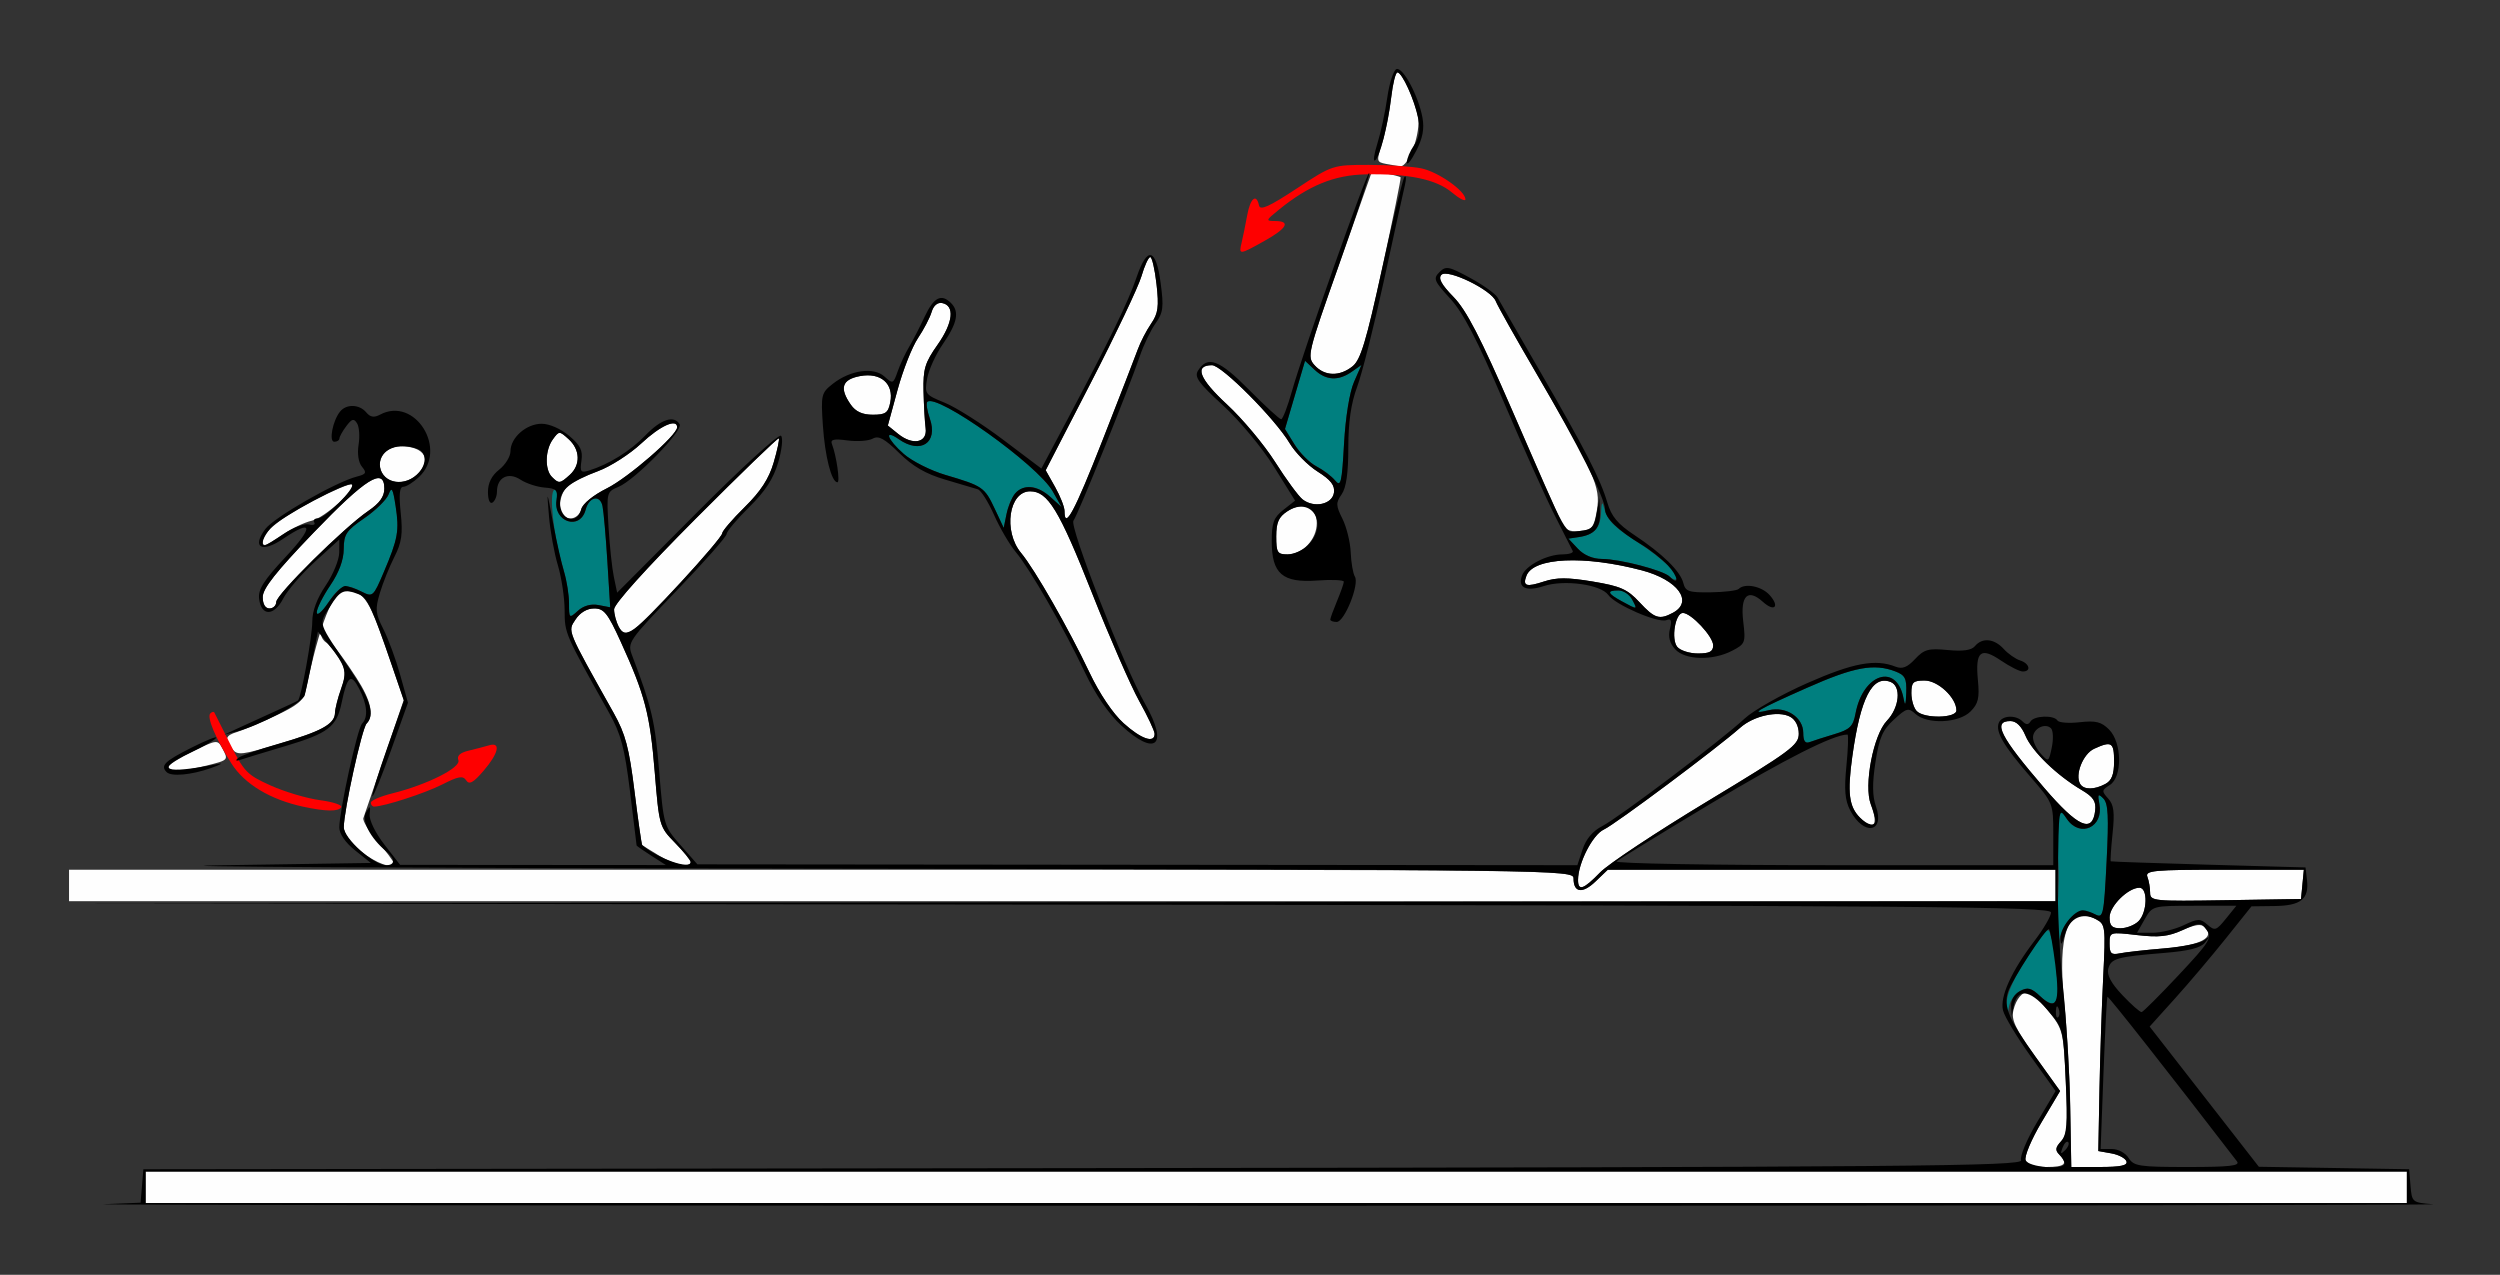 <?xml version="1.0" encoding="UTF-8" standalone="no"?>
<!-- Created with Inkscape (http://www.inkscape.org/) -->

<svg
   xmlns:dc="http://purl.org/dc/elements/1.1/"
   xmlns:cc="http://creativecommons.org/ns#"
   xmlns:rdf="http://www.w3.org/1999/02/22-rdf-syntax-ns#"
   xmlns:svg="http://www.w3.org/2000/svg"
   xmlns="http://www.w3.org/2000/svg"
   xmlns:sodipodi="http://sodipodi.sourceforge.net/DTD/sodipodi-0.dtd"
   xmlns:inkscape="http://www.inkscape.org/namespaces/inkscape"
   id="svg3456"
   version="1.1"
   inkscape:version="0.91 r13725"
   width="693.75"
   height="353.75"
   viewBox="0 0 693.75 353.75"
   sodipodi:docname="bb910803.svg">
  <rect x="0" y="0" width="693.75" height="353.75" fill="#333333" stroke="none"/>
  <defs
     id="defs3460" />
  <sodipodi:namedview
     pagecolor="#ffffff"
     bordercolor="#666666"
     borderopacity="1"
     objecttolerance="10"
     gridtolerance="10"
     guidetolerance="10"
     inkscape:pageopacity="0"
     inkscape:pageshadow="2"
     inkscape:window-width="1650"
     inkscape:window-height="817"
     id="namedview3458"
     showgrid="false"
     inkscape:zoom="1.2740663"
     inkscape:cx="297.21908"
     inkscape:cy="153.81573"
     inkscape:window-x="0"
     inkscape:window-y="0"
     inkscape:window-maximized="0"
     inkscape:current-layer="svg3456" />
  <g
     id="g3466"
     transform="translate(9.157,7.593)">
    <path
       style="fill:#fefefe"
       d="m 31.25,321.875 0,-4.375 313.75,0 313.75,0 0,4.375 0,4.375 -313.75,0 -313.75,0 0,-4.375 z m 521.699,-7.509 c -0.399,-1.039 1.583,-5.766 4.42,-10.541 l 5.143,-8.657 -6.874,-9.581 c -5.611,-7.821 -6.725,-10.19 -6.063,-12.897 0.763,-3.122 2.472,-5.128 4.405,-5.171 0.47,-0.01 2.786,2.371 5.147,5.293 4.214,5.214 4.306,5.582 4.973,19.843 0.577,12.332 0.374,14.836 -1.344,16.554 -1.58,1.58 -1.693,2.354 -0.514,3.532 2.597,2.597 1.68,3.509 -3.53,3.509 -3.337,0 -5.283,-0.636 -5.762,-1.884 z m 12.409,-14.056 c -0.147,-8.764 -0.889,-21.918 -1.649,-29.23 -2.046,-19.691 0.985,-27.758 8.848,-23.55 2.537,1.358 2.62,2.047 1.926,16.007 -0.399,8.023 -0.867,22.169 -1.041,31.435 l -0.316,16.847 3.647,0.653 c 2.006,0.359 3.881,1.356 4.167,2.215 0.379,1.14 -1.619,1.562 -7.397,1.56 l -7.917,-0.002 -0.268,-15.935 z M 576.25,254.276 c 0,-3.268 0.009,-3.27 7.618,-2.387 6.015,0.698 8.655,0.417 12.541,-1.336 3.645,-1.644 5.288,-1.855 6.329,-0.814 2.87,2.87 -1.289,5.034 -11.246,5.849 -5.29,0.433 -10.883,1.051 -12.43,1.374 -2.35,0.49 -2.812,0.048 -2.812,-2.685 z m 0,-7.31 c 0,-3.124 5.14,-8.216 8.294,-8.216 2.382,0 2.193,6.835 -0.258,9.286 -1.08,1.08 -3.33,1.964 -5,1.964 -2.381,0 -3.036,-0.655 -3.036,-3.034 z M 10,238.125 l 0,-4.375 208.75,0 c 205.801,0 208.75,0.034 208.75,2.426 0,3.972 2.48,4.311 6.107,0.835 l 3.404,-3.262 62.119,0 62.119,0 0,4.375 0,4.375 -275.625,0 -275.625,0 0,-4.375 z m 577.5,2.007 c 0,-1.335 -0.341,-3.318 -0.759,-4.405 -0.674,-1.757 1.701,-1.977 21.329,-1.977 l 22.088,0 -0.392,4.062 -0.392,4.062 -20.938,0.343 C 588.423,242.545 587.5,242.453 587.5,240.132 Z m -158.75,-3.528 c 0,-4.678 4.05,-12.589 7.172,-14.012 3.071,-1.399 31.374,-22.533 37.828,-28.246 3.751,-3.321 10.544,-4.812 13.852,-3.041 1.473,0.788 2.398,2.612 2.398,4.727 0,3.143 -2.228,4.788 -25.505,18.835 -14.028,8.465 -27.357,17.302 -29.62,19.637 -4.598,4.744 -6.125,5.268 -6.125,2.101 z M 90.938,228.587 c -2.886,-2.358 -4.688,-4.907 -4.688,-6.634 0,-4.522 5.048,-27.468 6.328,-28.765 2.157,-2.186 1.204,-6.459 -2.824,-12.661 C 84.606,172.6 80,166.959 80,168.58 c 0,0.7 0.608,1.648 1.351,2.107 0.743,0.459 2.356,2.487 3.583,4.505 1.969,3.238 2.037,4.215 0.579,8.301 -0.909,2.547 -1.678,5.546 -1.708,6.665 -0.087,3.236 -2.939,4.835 -15.321,8.592 -10.531,3.195 -11.754,3.337 -13.171,1.522 -2.204,-2.822 -1.963,-3.731 1.25,-4.718 1.547,-0.475 6.319,-2.488 10.605,-4.474 6.2,-2.873 7.939,-4.31 8.508,-7.033 3.875,-18.539 7.593,-27.914 10.989,-27.71 5.587,0.336 6.434,1.702 13.047,21.057 l 3.168,9.27 -5.354,15.73 c -2.945,8.652 -5.576,16.315 -5.847,17.029 -0.271,0.715 1.49,3.617 3.915,6.449 2.424,2.832 4.408,5.482 4.408,5.888 0,1.959 -4.865,0.255 -9.062,-3.174 z m 82.812,1.264 c -2.406,-1.452 -4.519,-2.766 -4.696,-2.92 -0.176,-0.154 -1.139,-6.877 -2.139,-14.94 -1.505,-12.131 -2.505,-15.884 -5.797,-21.763 -13.135,-23.451 -12.769,-22.556 -10.575,-25.904 1.263,-1.927 3.196,-3.074 5.182,-3.074 2.724,0 3.756,1.291 7.369,9.22 6.741,14.792 8.124,20.093 9.437,36.155 1.222,14.962 1.298,15.225 5.604,19.635 2.401,2.459 4.365,4.869 4.365,5.355 0,1.731 -4.441,0.836 -8.75,-1.764 z m 333.216,-10.564 c -3.033,-3.033 -3.509,-6.885 -2.103,-16.998 2.254,-16.204 5.531,-22.595 10.592,-20.653 3.066,1.177 2.511,7.114 -1.009,10.795 -3.75,3.921 -6.444,17.938 -4.454,23.173 2.238,5.886 0.857,7.566 -3.026,3.683 z M 558.125,211.063 C 545.872,196.818 543.688,192.5 548.733,192.5 c 1.623,0 3.074,1.415 4.189,4.082 1.814,4.342 8.688,10.99 15.549,15.038 3.285,1.938 4.083,3.147 3.784,5.731 -0.743,6.402 -4.749,4.619 -14.13,-6.288 z m 9.981,-1.094 c -1.56,-2.525 0.761,-8.371 3.889,-9.797 4.845,-2.208 5.505,-1.785 5.505,3.533 0,3.621 -0.652,5.305 -2.418,6.25 -3.079,1.648 -5.962,1.653 -6.976,0.013 z M 37.5,205.26 c 0,-0.544 3.081,-2.501 6.846,-4.347 6.617,-3.245 6.889,-3.278 8.125,-0.968 1.818,3.398 1.848,3.364 -4.274,4.906 C 41.686,206.491 37.5,206.651 37.5,205.26 Z m 265.126,-12.171 c -2.957,-2.671 -6.686,-8.216 -9.458,-14.062 -5.788,-12.209 -15.155,-28.587 -18.98,-33.186 -5.018,-6.034 -3.392,-17.092 2.513,-17.092 4.924,0 8.026,5.094 17.176,28.207 4.881,12.33 10.787,25.847 13.124,30.038 2.337,4.191 4.25,8.269 4.25,9.062 0,2.726 -3.75,1.436 -8.624,-2.968 z M 522.75,189.75 c -0.825,-0.825 -1.5,-3.075 -1.5,-5 0,-3.036 0.485,-3.5 3.659,-3.5 3.746,0 8.841,4.779 8.841,8.294 0,2.171 -8.869,2.337 -11,0.206 z m -66.458,-17.824 c -1.772,-2.136 -0.573,-9.426 1.551,-9.426 2.287,0 8.407,6.54 8.407,8.984 0,1.741 -0.979,2.266 -4.222,2.266 -2.322,0 -4.903,-0.821 -5.736,-1.824 z m -293.74,-5.578 c -0.716,-1.339 -1.302,-3.526 -1.302,-4.861 0,-1.478 8.858,-11.313 22.647,-25.144 12.456,-12.494 22.835,-22.528 23.066,-22.297 0.231,0.231 -0.408,3.243 -1.419,6.694 -1.323,4.513 -3.587,7.995 -8.066,12.407 -3.425,3.373 -6.227,6.644 -6.227,7.267 0,1.541 -22.313,25.647 -25.139,27.16 -1.735,0.928 -2.557,0.645 -3.559,-1.226 z m 283.241,-6.829 c -3.338,-3.604 -5.257,-4.454 -12.949,-5.733 -6.978,-1.16 -10.051,-1.164 -13.521,-0.019 -4.962,1.638 -6,1.298 -4.888,-1.599 1.942,-5.061 16.005,-5.714 32.024,-1.488 9.98,2.633 14.407,8.68 8.622,11.776 -3.77,2.018 -5.085,1.602 -9.289,-2.937 z M 63.75,158.076 c 0,-2.343 3.681,-7.006 14.062,-17.812 C 92.389,125.09 97.5,121.905 97.5,127.997 c 0,2.227 -1.321,4.06 -4.464,6.196 C 86.37,138.723 67.5,157.389 67.5,159.453 c 0,0.988 -0.844,1.797 -1.875,1.797 -1.174,0 -1.875,-1.186 -1.875,-3.174 z M 345,141.279 c 0,-3.897 0.662,-5.405 3.064,-6.979 4.386,-2.874 8.186,-1.349 8.186,3.284 0,4.489 -3.917,8.666 -8.125,8.666 -2.809,0 -3.125,-0.502 -3.125,-4.971 z m -281.25,1.36 c 0,-2.582 4.993,-6.575 14.219,-11.372 5.414,-2.815 10.157,-4.806 10.54,-4.424 1.279,1.279 -7.592,9.282 -11.157,10.065 -1.936,0.425 -5.532,2.139 -7.991,3.808 -4.912,3.333 -5.611,3.573 -5.611,1.923 z m 360.05,-6.014 c -0.912,-1.925 -6.892,-15.54 -13.289,-30.255 -8.845,-20.346 -12.755,-27.907 -16.323,-31.561 -3.36,-3.441 -4.309,-5.189 -3.342,-6.155 1.715,-1.715 13.902,4.214 15.074,7.335 0.442,1.175 5.403,10.012 11.026,19.637 16.427,28.12 18.125,31.936 17.044,38.314 -0.83,4.901 -1.295,5.472 -4.727,5.81 -3.12,0.307 -4.104,-0.256 -5.464,-3.125 z m -276.717,-1.208 c -1.598,-1.598 -0.817,-6.293 1.354,-8.136 1.203,-1.021 4.984,-2.89 8.402,-4.153 3.418,-1.263 8.82,-4.733 12.005,-7.712 5.234,-4.896 9.906,-6.988 9.906,-4.436 0,2.207 -13.567,13.991 -19.526,16.959 -3.738,1.862 -6.679,4.254 -7.07,5.75 -0.65,2.487 -3.381,3.417 -5.07,1.728 z M 286.25,134.233 c 0,-1.11 -1.178,-4.113 -2.617,-6.674 l -2.617,-4.656 12.515,-24.264 c 6.883,-13.345 13.212,-26.654 14.065,-29.576 0.853,-2.922 1.951,-5.312 2.441,-5.312 0.49,0 1.274,3.388 1.742,7.528 0.707,6.246 0.452,8.109 -1.495,10.938 -1.291,1.875 -2.958,5.097 -3.704,7.16 -0.746,2.062 -5.166,13.453 -9.821,25.312 C 288.991,134.474 286.25,139.572 286.25,134.233 Z m 66.058,-3.242 c -1.136,-0.889 -4.56,-5.553 -7.609,-10.365 -3.049,-4.812 -9.063,-12.004 -13.364,-15.98 -7.738,-7.155 -9.164,-10.895 -4.153,-10.895 2.698,0 17.514,14.892 21.533,21.642 1.561,2.622 5.055,6.167 7.765,7.878 3.677,2.321 4.828,3.808 4.536,5.858 -0.464,3.259 -5.536,4.344 -8.708,1.863 z M 97.75,124.75 c -3.342,-3.342 -0.75,-8.5 4.273,-8.5 6.726,0 8.905,3.892 4.441,7.931 -2.685,2.43 -6.597,2.686 -8.714,0.569 z m 46.25,0 c -2.031,-2.031 -1.894,-7.484 0.262,-10.432 1.729,-2.365 1.811,-2.366 4.375,-0.045 3.222,2.916 3.362,7.162 0.327,9.908 -2.729,2.47 -3.029,2.504 -4.964,0.569 z m 96.068,-11.944 -2.855,-2.312 2.711,-9.935 c 1.491,-5.464 4.03,-11.903 5.644,-14.31 1.613,-2.406 3.318,-5.673 3.79,-7.259 0.531,-1.789 1.647,-2.733 2.938,-2.487 3.555,0.677 3.04,5.448 -1.244,11.527 -3.545,5.03 -4.067,6.75 -3.927,12.947 0.089,3.931 0.351,8.553 0.582,10.272 0.54,4.02 -3.562,4.856 -7.637,1.556 z m -13.122,-8.085 c -3.236,-4.62 -2.471,-7.01 2.546,-7.951 5.767,-1.082 9.434,2.101 8.401,7.292 -0.582,2.924 -1.305,3.438 -4.842,3.438 -2.88,0 -4.757,-0.854 -6.104,-2.778 z M 355.654,93.782 c -2.161,-2.388 -1.94,-3.299 6.876,-28.242 l 9.11,-25.774 3.776,0.755 c 2.077,0.415 3.922,0.901 4.099,1.078 0.178,0.178 -2.128,11.55 -5.124,25.272 -4.407,20.185 -5.969,25.372 -8.183,27.164 -3.593,2.91 -7.784,2.809 -10.555,-0.253 z m 19.76,-55.901 c -2.598,-0.506 -2.641,-0.748 -1.028,-5.767 0.926,-2.881 2.046,-8.473 2.489,-12.426 0.443,-3.953 1.223,-7.188 1.734,-7.188 1.247,0 4.594,7.163 5.7,12.198 0.952,4.333 -2.533,14.115 -4.934,13.85 -0.688,-0.076 -2.47,-0.376 -3.962,-0.666 z"
       id="path3476"
       inkscape:connector-curvature="0" />
    <path
       style="fill:#007f7f"
       d="m 547.67,271.5 c -0.193,-3.266 2.201,-8.347 7.767,-16.48 3.713,-5.426 3.86,-5.506 4.603,-2.5 1.164,4.708 2.787,-16.365 1.779,-23.09 -0.466,-3.107 -0.472,-7.143 -0.013,-8.969 l 0.833,-3.321 1.877,2.68 c 3.624,5.173 10.12,2.034 8.908,-4.305 -0.526,-2.751 -0.358,-2.986 1.091,-1.537 1.358,1.358 1.547,4.979 0.912,17.505 -0.798,15.751 -0.808,15.789 -3.58,14.526 -6.525,-2.973 -11.588,5.997 -10.169,18.018 0.829,7.022 -0.718,8.559 -4.777,4.746 -2.361,-2.218 -3.395,-2.481 -5.445,-1.384 -1.392,0.745 -2.775,2.621 -3.073,4.17 l -0.542,2.815 -0.17,-2.875 z M 491.25,195.788 c 0,-4.316 -4.754,-7.448 -9.555,-6.294 -5.743,1.38 -3.164,-0.133 10.654,-6.25 13.034,-5.77 18.505,-6.783 24.445,-4.525 2.712,1.031 3.18,1.947 3.036,5.938 -0.125,3.456 -0.324,3.882 -0.745,1.593 -1.83,-9.956 -11.241,-7.012 -13.34,4.172 -0.672,3.584 -1.53,4.417 -5.896,5.725 -2.81,0.842 -5.895,1.832 -6.854,2.2 -1.216,0.467 -1.745,-0.31 -1.745,-2.56 z M 78.75,162.353 c 0,-1.087 1.677,-4.452 3.727,-7.478 2.452,-3.619 3.735,-7.084 3.75,-10.128 0.02,-4.077 0.701,-5.094 5.732,-8.555 3.14,-2.16 6.168,-5.14 6.73,-6.623 0.844,-2.228 1.179,-1.664 1.935,3.254 1.059,6.895 0.668,9.067 -3.326,18.459 -2.852,6.706 -3.029,6.862 -6.055,5.331 -4.727,-2.392 -5.88,-2.014 -9.322,3.051 -1.758,2.586 -3.17,3.784 -3.17,2.688 z m 70,-2.586 c 0,-2.404 -0.831,-7.131 -1.848,-10.506 -2.452,-8.142 -3.74,-20.001 -2.272,-20.908 0.655,-0.405 0.945,0.788 0.662,2.721 -0.91,6.199 6.512,8.732 8.074,2.756 0.944,-3.612 4.003,-4.248 4.679,-0.974 0.314,1.523 0.923,8.464 1.352,15.425 l 0.781,12.656 -3.258,-0.623 c -2.08,-0.398 -4.146,0.181 -5.714,1.6 -2.397,2.169 -2.456,2.118 -2.456,-2.147 z m 292.188,-0.482 c -4.066,-2.206 -4.334,-3.035 -0.981,-3.035 1.351,0 3.058,1.125 3.794,2.5 1.573,2.94 1.608,2.933 -2.812,0.535 z m 13.228,-6.87 c -1.736,-1.736 -13.806,-4.882 -18.804,-4.9 -2.534,-0.01 -4.985,-1.052 -6.649,-2.827 l -2.635,-2.812 2.899,-0.432 c 4.306,-0.642 6.007,-2.547 6.169,-6.908 0.099,-2.657 0.342,-3.108 0.76,-1.409 0.892,3.627 2.606,5.391 9.666,9.944 6.519,4.204 11.526,9.001 10.484,10.043 -0.328,0.328 -1.178,0.015 -1.89,-0.697 z M 266.873,133.574 c -2.805,-5.967 -3.308,-6.312 -13.672,-9.372 -4.083,-1.206 -9.286,-3.828 -11.562,-5.827 -4.646,-4.079 -5.647,-7.073 -1.361,-4.071 6.048,4.236 10.936,0.978 8.598,-5.731 -0.763,-2.188 -1.088,-4.278 -0.721,-4.644 2.551,-2.551 30.666,17.495 34.812,24.821 l 2.476,4.375 -3.115,-2.812 c -5.582,-5.041 -10.571,-3.089 -12.177,4.764 l -0.78,3.812 -2.498,-5.314 z m 94.468,-7.829 c -0.981,-1.188 -3.317,-2.953 -5.192,-3.923 -1.874,-0.969 -4.604,-3.698 -6.067,-6.064 l -2.659,-4.302 2.785,-9.465 2.785,-9.465 2.647,2.486 c 3.169,2.977 6.581,3.168 10.284,0.574 l 2.73,-1.912 -2.073,4.725 c -1.233,2.81 -2.353,9.747 -2.764,17.115 -0.611,10.961 -0.897,12.141 -2.475,10.23 z"
       id="path3472"
       inkscape:connector-curvature="0" />
    <path
       style="fill:#fe0000"
       d="m 75,216.271 c -9.16,-1.972 -16.308,-6.276 -19.945,-12.01 -4.393,-6.926 -6.886,-12.846 -5.848,-13.884 0.436,-0.436 0.934,-0.559 1.106,-0.272 0.172,0.286 2.169,4.253 4.437,8.816 3.799,7.639 4.688,8.547 11.25,11.485 3.919,1.754 10.067,3.577 13.664,4.051 3.596,0.473 6.235,1.352 5.864,1.953 C 84.751,217.664 81.26,217.618 75,216.271 Z m 18.75,-1.122 c 0,-0.606 2.672,-1.765 5.938,-2.576 9.66,-2.398 19.142,-7.161 18.352,-9.22 -0.463,-1.207 0.461,-2.07 2.823,-2.633 1.932,-0.461 4.496,-1.131 5.7,-1.488 3.349,-0.995 2.662,2.185 -1.526,7.066 -2.856,3.328 -3.972,3.941 -4.83,2.653 -0.905,-1.357 -2.157,-1.143 -6.599,1.128 -4.737,2.421 -16.076,6.111 -18.92,6.156 -0.516,0.009 -0.938,-0.481 -0.938,-1.087 z M 335.404,59.688 c 0.371,-1.547 1.057,-4.922 1.525,-7.5 0.868,-4.789 2.566,-6.216 3.292,-2.765 0.307,1.46 2.809,0.338 10.404,-4.664 9.965,-6.562 10.035,-6.586 20,-6.593 5.5,-0.004 12.093,0.43 14.651,0.963 4.687,0.978 12.224,6.276 12.224,8.593 0,0.688 -1.69,-0.172 -3.756,-1.91 -4.332,-3.645 -12.027,-5.258 -23.938,-5.016 -8.709,0.177 -15.81,3.081 -24.181,9.891 -3.549,2.887 -3.599,3.051 -0.938,3.057 4.401,0.01 3.329,2.004 -2.97,5.524 -7.028,3.928 -7.158,3.937 -6.313,0.419 z"
       id="path3470"
       inkscape:connector-curvature="0" />
    <path
       style="fill:#000000"
       d="m 19.615,326.571 10.24,-0.42 0.385,-4.638 0.385,-4.638 260.897,-0.315 c 231.678,-0.28 260.816,-0.526 260.175,-2.196 -0.397,-1.035 1.59,-5.773 4.421,-10.538 l 5.143,-8.657 -6.895,-9.61 c -3.792,-5.286 -7.248,-11.018 -7.68,-12.738 -0.942,-3.752 2.298,-10.916 8.771,-19.393 2.498,-3.272 4.542,-6.786 4.542,-7.81 0,-1.642 -32.46,-1.899 -275.312,-2.179 L 9.375,243.119 285.312,242.81 561.25,242.5 l 0,-4.375 0,-4.375 -62.119,0 -62.119,0 -3.404,3.262 c -3.628,3.475 -6.107,3.136 -6.107,-0.835 0,-2.391 -3.051,-2.43 -209.062,-2.714 -114.984,-0.158 -190.077,-0.58 -166.874,-0.938 L 93.753,231.875 89.376,228.384 C 86.657,226.215 85,223.806 85,222.021 c 0,-4.573 5.037,-27.525 6.328,-28.833 1.737,-1.76 1.427,-5.319 -0.846,-9.714 -2.259,-4.369 -3.288,-3.515 -4.853,4.026 -1.367,6.592 -3.727,8.406 -15.49,11.915 -5.92,1.766 -11.608,3.497 -12.639,3.847 -1.175,0.399 -1.408,0.217 -0.625,-0.488 0.688,-0.618 5.75,-2.4 11.25,-3.96 11.527,-3.27 15.603,-5.487 15.68,-8.53 0.03,-1.187 0.788,-4.211 1.684,-6.718 1.758,-4.921 1.276,-6.573 -3.661,-12.542 l -2.772,-3.352 -1.532,7.727 c -0.842,4.25 -1.795,8.719 -2.117,9.932 -0.562,2.114 -12.629,8.506 -19.156,10.147 l -3.125,0.786 3.125,-1.479 c 1.719,-0.813 6.219,-2.869 10,-4.569 3.781,-1.7 7.053,-3.231 7.271,-3.403 C 74.407,186.112 77.5,169.062 77.5,164.876 c 0,-2.931 1.3,-6.418 3.727,-10 2.05,-3.025 3.737,-7.132 3.75,-9.127 L 85,142.123 l -6.725,6.126 c -3.699,3.369 -7.678,7.987 -8.844,10.262 -2.529,4.936 -6.119,4.957 -6.691,0.038 -0.301,-2.592 1.28,-5.084 7.331,-11.552 7.961,-8.51 7.658,-10.711 -0.694,-5.043 -5.889,3.996 -8.747,2.396 -4.907,-2.748 2.428,-3.252 19.536,-13.048 25.422,-14.556 2.57,-0.659 2.778,-1.062 1.401,-2.722 -0.975,-1.175 -1.349,-3.601 -0.942,-6.108 0.371,-2.288 0.185,-4.952 -0.414,-5.921 -0.895,-1.447 -1.425,-1.317 -2.973,0.732 -1.037,1.372 -1.902,2.916 -1.924,3.431 C 85.018,114.578 84.377,115 83.614,115 c -1.589,0 -0.436,-5.93 1.639,-8.431 1.76,-2.12 5.348,-1.982 7.225,0.279 1.115,1.343 2.16,1.514 3.821,0.625 9.693,-5.187 18.959,9.651 10.808,17.308 -1.591,1.495 -3.551,2.718 -4.356,2.718 -1.036,0 -1.242,2.116 -0.705,7.252 0.61,5.833 0.266,8.217 -1.755,12.188 -1.382,2.715 -3.198,7.231 -4.036,10.035 -1.341,4.488 -1.225,5.687 0.967,10 1.37,2.695 3.467,8.396 4.661,12.668 l 2.171,7.767 -4.704,13.202 c -2.587,7.261 -4.911,12.995 -5.164,12.741 -0.253,-0.253 1.612,-6.323 4.144,-13.487 l 4.605,-13.027 -3.196,-9.357 c -5.568,-16.304 -6.906,-19.205 -9.289,-20.142 -4.135,-1.626 -5.199,-1.168 -8.065,3.469 -3.168,5.126 -3.67,3.629 6.051,18.055 5.228,7.758 6.45,11.984 4.141,14.324 -1.283,1.3 -6.328,24.247 -6.328,28.782 0,3.087 8.3,10.531 11.742,10.531 2.542,0 2.576,-1.722 0.074,-3.798 -4.443,-3.688 -6.999,-8.601 -5.655,-10.871 1.166,-1.969 1.275,-1.911 1.01,0.541 -0.17,1.577 1.566,5.149 4.078,8.39 l 4.375,5.644 36.875,0.026 36.875,0.026 -4.062,-2.602 c -2.234,-1.431 -4.062,-2.708 -4.062,-2.839 0,-0.13 -0.822,-6.863 -1.827,-14.961 -1.512,-12.189 -2.511,-15.947 -5.801,-21.827 -12.361,-22.091 -12.315,-21.985 -12.344,-28.468 -0.016,-3.5 -0.86,-9.125 -1.876,-12.5 -1.016,-3.375 -2.128,-9.511 -2.47,-13.636 -0.618,-7.441 -0.609,-7.426 1.136,1.875 0.967,5.156 2.36,11.34 3.095,13.742 0.735,2.402 1.337,6.286 1.337,8.631 0,4.16 0.06,4.21 2.456,2.042 1.568,-1.419 3.634,-1.998 5.714,-1.6 l 3.258,0.623 -0.781,-12.656 c -0.429,-6.961 -1.038,-13.902 -1.352,-15.425 -0.676,-3.275 -3.735,-2.638 -4.679,0.974 -1.528,5.841 -8.988,3.47 -8.101,-2.575 0.419,-2.856 0.007,-3.298 -3.301,-3.55 -2.079,-0.158 -5.097,-1.151 -6.706,-2.205 -3.365,-2.205 -6.509,-0.597 -6.509,3.329 0,1.25 -0.562,2.621 -1.25,3.046 -0.727,0.449 -1.25,-0.79 -1.25,-2.961 0,-2.493 1.038,-4.55 3.125,-6.191 1.719,-1.352 3.125,-3.643 3.125,-5.091 0,-3.766 4.384,-7.633 8.654,-7.633 2.134,0 5.3,1.385 7.612,3.33 3.126,2.63 3.848,4.078 3.435,6.891 -0.459,3.124 -0.204,3.463 2.076,2.759 5.511,-1.7 11.522,-5.442 15.656,-9.746 4.32,-4.497 7.932,-5.678 9.519,-3.11 1.056,1.709 -12.395,15.489 -16.968,17.383 -3.299,1.366 -3.34,1.53 -2.781,11.003 0.312,5.289 0.98,11.584 1.483,13.991 l 0.915,4.375 22.203,-22.309 c 12.345,-12.404 22.679,-21.833 23.275,-21.237 0.596,0.596 0.251,3.872 -0.776,7.378 -1.333,4.548 -3.584,8.016 -8.076,12.44 -3.425,3.373 -6.23,6.717 -6.233,7.431 -0.002,0.713 -6.223,7.766 -13.821,15.672 -13.566,14.115 -13.79,14.443 -12.387,18.125 5.402,14.177 6.349,18.236 7.479,32.058 1.23,15.05 1.278,15.217 5.925,20.503 l 4.685,5.329 122.091,0.118 122.091,0.118 1.451,-4.397 c 0.945,-2.863 2.832,-5.105 5.409,-6.427 4.667,-2.393 33.275,-23.997 39.583,-29.892 2.406,-2.248 10.213,-6.663 17.349,-9.811 12.747,-5.623 18.924,-6.772 24.526,-4.561 1.859,0.733 3.242,0.191 5.393,-2.114 2.519,-2.7 3.69,-3.024 9.062,-2.508 4.268,0.41 6.601,0.072 7.573,-1.099 2.005,-2.416 5.35,-2.089 7.944,0.777 1.228,1.357 3.284,2.802 4.569,3.209 2.633,0.836 3.179,3.073 0.75,3.073 -0.872,0 -3.605,-1.373 -6.074,-3.051 -5.642,-3.834 -7.151,-2.542 -6.381,5.466 0.477,4.968 0.11,6.515 -2.064,8.689 -3.236,3.236 -11.987,3.628 -15.242,0.683 -1.99,-1.801 -2.485,-1.672 -6.009,1.562 -3.136,2.878 -4.075,5.041 -5.114,11.787 -0.908,5.898 -0.871,9.413 0.129,12.282 2.559,7.339 -3.446,8.27 -7.149,1.108 -1.45,-2.804 -1.696,-5.716 -1.042,-12.349 0.47,-4.774 0.602,-8.679 0.291,-8.679 -3.87,0 -17.408,6.84 -37.884,19.14 -13.75,8.26 -25.534,15.489 -26.188,16.064 -0.653,0.575 26.347,1.045 60,1.044 l 61.188,-0.001 0,-8.604 c 0,-8.552 -0.039,-8.649 -6.362,-15.936 -7.421,-8.553 -9.72,-12.464 -8.774,-14.93 0.807,-2.102 4.69,-2.348 6.619,-0.418 0.979,0.979 1.594,0.979 2.199,0 1.005,-1.626 6.511,-1.818 7.474,-0.26 0.373,0.604 3.153,0.82 6.178,0.479 4.453,-0.502 6.002,-0.117 8.145,2.026 3.617,3.617 3.739,13.193 0.196,15.405 -2.259,1.411 -2.294,1.702 -0.445,3.745 1.584,1.751 1.84,3.79 1.219,9.731 -0.432,4.134 -0.654,7.596 -0.492,7.693 0.161,0.098 12.387,0.52 27.168,0.938 l 26.875,0.76 0.403,3.513 c 0.604,5.265 -1.689,7.1 -8.993,7.197 l -6.409,0.085 -7.18,8.977 c -3.949,4.937 -10.308,12.445 -14.132,16.684 l -6.952,7.707 15.152,19.45 15.152,19.45 20.854,0.342 20.854,0.342 0.384,4.622 c 0.377,4.541 0.486,4.63 6.25,5.087 3.226,0.256 -143.197,0.452 -325.384,0.436 -182.188,-0.016 -326.642,-0.218 -321.01,-0.449 z M 658.75,321.875 l 0,-4.375 -313.75,0 -313.75,0 0,4.375 0,4.375 313.75,0 313.75,0 0,-4.375 z m -95,-6.625 c 0,-0.55 -0.662,-1.662 -1.47,-2.47 -1.127,-1.127 -1.012,-1.988 0.496,-3.688 1.638,-1.847 1.855,-4.651 1.302,-16.777 -0.664,-14.553 -0.667,-14.563 -5.183,-19.781 -4.861,-5.616 -8.287,-5.936 -9.275,-0.866 l -0.528,2.707 -0.17,-2.769 c -0.102,-1.652 0.885,-3.334 2.448,-4.17 2.167,-1.16 3.139,-0.912 5.642,1.439 4.486,4.214 5.536,2.011 4.177,-8.763 -0.642,-5.094 -1.424,-9.518 -1.737,-9.831 -0.697,-0.697 -10.305,14.005 -11.393,17.432 -1.276,4.022 0.281,7.698 7.56,17.843 l 6.895,9.61 -5.143,8.657 c -2.837,4.775 -4.819,9.502 -4.42,10.541 0.76,1.98 10.801,2.802 10.801,0.884 z m 17.189,-0.562 c -0.286,-0.859 -2.161,-1.856 -4.167,-2.215 l -3.647,-0.653 0.316,-16.847 c 0.174,-9.266 0.642,-23.412 1.041,-31.435 0.694,-13.96 0.611,-14.649 -1.926,-16.007 -3.881,-2.077 -7.366,-0.426 -8.679,4.112 -0.903,3.12 -1.177,3.374 -1.265,1.171 -0.115,-2.873 3.817,-7.812 6.219,-7.812 0.733,0 2.335,0.537 3.56,1.192 2.065,1.105 2.287,0.034 3.031,-14.655 0.637,-12.574 0.45,-16.201 -0.909,-17.559 -1.45,-1.45 -1.617,-1.214 -1.091,1.537 1.225,6.41 -5.294,9.465 -8.977,4.207 -2.333,-3.331 -2.254,-3.823 -2.564,15.903 -0.13,8.25 0.516,22.031 1.434,30.625 0.918,8.594 1.813,23.358 1.989,32.81 l 0.32,17.185 7.917,0.003 c 5.778,10e-4 7.776,-0.42 7.397,-1.56 z m 30.667,0 c -18.773,-24.434 -35.723,-45.97 -35.956,-45.684 -0.166,0.204 -0.658,9.793 -1.093,21.309 l -0.791,20.938 3.107,0 c 1.753,0 3.787,1.089 4.668,2.5 1.419,2.272 2.915,2.5 16.414,2.5 11.689,0 14.597,-0.333 13.652,-1.562 z m -46.847,-5.346 c -0.385,-0.385 -1.084,0.309 -1.553,1.542 -0.678,1.782 -0.535,1.925 0.7,0.7 0.854,-0.848 1.238,-1.857 0.853,-2.241 z m -2.655,-37.076 c -0.399,-0.997 -0.695,-0.701 -0.755,0.755 -0.054,1.318 0.241,2.056 0.657,1.641 0.415,-0.415 0.46,-1.494 0.099,-2.396 z m 33.314,-9.271 c 8.563,-9.133 9.332,-10.358 7.808,-12.442 -1.637,-2.239 -1.848,-2.24 -6.715,-0.046 -3.994,1.801 -6.588,2.085 -12.643,1.382 -7.609,-0.883 -7.618,-0.88 -7.618,2.387 0,2.731 0.465,3.176 2.812,2.694 1.547,-0.318 7.031,-0.939 12.188,-1.38 5.156,-0.441 10.219,-1.457 11.25,-2.258 1.612,-1.252 1.646,-1.163 0.243,0.631 -1.154,1.476 -4.452,2.318 -11.25,2.875 -13.289,1.088 -14.85,1.528 -15.599,4.39 -0.453,1.732 0.754,3.995 3.913,7.335 2.512,2.657 4.916,4.771 5.34,4.697 0.425,-0.074 5.047,-4.693 10.271,-10.264 z m 1.387,-13.838 c 3.974,-1.895 4.6,-1.91 6.605,-0.153 2.034,1.782 2.453,1.646 5.122,-1.657 l 2.908,-3.597 -11.658,0.007 c -11.637,0.007 -11.661,0.015 -13.787,3.75 l -2.129,3.743 4.274,0 c 2.351,0 6.25,-0.942 8.665,-2.093 z m -12.52,-1.121 c 2.451,-2.451 2.64,-9.286 0.258,-9.286 -3.154,0 -8.294,5.091 -8.294,8.216 0,2.379 0.655,3.034 3.036,3.034 1.67,0 3.92,-0.884 5,-1.964 z m 45.481,-10.223 0.392,-4.062 -22.088,0 c -19.628,0 -22.003,0.22 -21.329,1.977 0.417,1.087 0.759,3.07 0.759,4.405 0,2.321 0.923,2.413 20.938,2.085 l 20.938,-0.343 0.392,-4.062 z m -194.891,-3.309 c 2.264,-2.335 15.593,-11.172 29.62,-19.637 C 487.772,200.82 490,199.175 490,196.032 c 0,-2.116 -0.925,-3.939 -2.398,-4.727 -3.308,-1.771 -10.101,-0.279 -13.852,3.041 -6.454,5.713 -34.757,26.847 -37.828,28.246 -3.123,1.423 -7.172,9.334 -7.172,14.012 0,3.167 1.527,2.643 6.125,-2.101 z M 182.5,231.615 c 0,-0.487 -1.964,-2.896 -4.365,-5.355 -4.307,-4.41 -4.382,-4.674 -5.604,-19.635 -1.312,-16.062 -2.696,-21.363 -9.437,-36.155 -3.613,-7.929 -4.645,-9.22 -7.369,-9.22 -1.985,0 -3.919,1.147 -5.182,3.074 -2.194,3.349 -2.56,2.453 10.575,25.904 3.292,5.878 4.292,9.632 5.797,21.763 1,8.063 1.963,14.785 2.139,14.94 4.273,3.739 13.446,6.934 13.446,4.684 z m 328.75,-11.534 c 0,-0.643 -0.566,-2.657 -1.258,-4.477 -1.99,-5.235 0.703,-19.252 4.454,-23.173 3.52,-3.681 4.075,-9.618 1.009,-10.795 -5.06,-1.942 -8.338,4.449 -10.592,20.653 -1.407,10.113 -0.93,13.965 2.103,16.998 2.189,2.189 4.284,2.577 4.284,0.794 z m 61.005,-2.731 c 0.3,-2.583 -0.499,-3.793 -3.784,-5.731 -6.861,-4.048 -13.735,-10.696 -15.549,-15.038 -1.114,-2.667 -2.566,-4.082 -4.189,-4.082 -5.045,0 -2.861,4.318 9.392,18.563 9.381,10.906 13.387,12.689 14.13,6.288 z m 2.827,-7.395 c 1.766,-0.945 2.418,-2.629 2.418,-6.25 0,-5.318 -0.659,-5.741 -5.505,-3.533 -3.128,1.425 -5.449,7.272 -3.889,9.797 1.014,1.64 3.897,1.634 6.976,-0.013 z m -15.081,-15.434 C 558.395,192.885 555,194.601 555,197.05 c 0,1.171 0.979,3.21 2.176,4.533 2.12,2.342 2.198,2.296 3.042,-1.777 0.476,-2.3 0.379,-4.678 -0.217,-5.284 z m -60.152,1.626 c 4.366,-1.308 5.224,-2.141 5.896,-5.725 2.098,-11.185 11.509,-14.128 13.34,-4.172 0.421,2.289 0.62,1.863 0.745,-1.593 0.144,-3.991 -0.324,-4.906 -3.036,-5.938 -5.94,-2.258 -11.411,-1.246 -24.445,4.525 -13.818,6.117 -16.397,7.63 -10.654,6.25 4.801,-1.154 9.555,1.978 9.555,6.294 0,2.25 0.529,3.027 1.745,2.56 0.96,-0.368 4.044,-1.358 6.854,-2.2 z m 33.901,-6.604 c 0,-3.514 -5.095,-8.294 -8.841,-8.294 -3.174,0 -3.659,0.464 -3.659,3.5 0,1.925 0.675,4.175 1.5,5 2.131,2.131 11,1.964 11,-0.206 z M 179.809,153.958 c 6.293,-6.825 11.441,-12.919 11.441,-13.543 0,-0.623 2.802,-3.894 6.227,-7.267 4.48,-4.412 6.743,-7.894 8.066,-12.407 1.012,-3.451 1.65,-6.463 1.419,-6.694 -0.231,-0.231 -10.611,9.803 -23.066,22.297 -13.788,13.831 -22.647,23.666 -22.647,25.144 0,1.335 0.586,3.522 1.302,4.861 1.88,3.512 3.992,1.995 17.256,-12.39 z m -93.201,1.061 c 0.835,0.01 2.92,0.728 4.635,1.596 3.026,1.531 3.203,1.375 6.055,-5.331 3.994,-9.392 4.385,-11.564 3.326,-18.459 -0.755,-4.918 -1.091,-5.482 -1.935,-3.254 -0.562,1.482 -3.59,4.462 -6.73,6.623 -5.03,3.461 -5.712,4.478 -5.732,8.555 -0.015,3.044 -1.298,6.509 -3.75,10.128 -2.05,3.025 -3.727,6.39 -3.727,7.478 0,1.096 1.413,-0.102 3.17,-2.688 1.744,-2.566 3.853,-4.657 4.688,-4.647 z M 67.5,159.453 c 0,-2.064 18.87,-20.73 25.536,-25.26 C 96.179,132.057 97.5,130.224 97.5,127.997 c 0,-6.091 -5.111,-2.907 -19.688,12.267 C 67.431,151.07 63.75,155.733 63.75,158.076 c 0,1.988 0.701,3.174 1.875,3.174 1.031,0 1.875,-0.809 1.875,-1.797 z m 2.1,-18.9 c 2.591,-1.759 5.711,-2.936 6.932,-2.617 1.221,0.319 1.906,0.071 1.52,-0.553 -0.385,-0.623 0.066,-1.133 1.003,-1.133 2.019,0 10.46,-8.4 9.453,-9.408 -1.045,-1.045 -20.057,9.159 -22.572,12.114 -2.07,2.433 -2.867,4.794 -1.618,4.794 0.313,0 2.69,-1.439 5.281,-3.197 z m 82.553,-6.864 c 0.391,-1.495 3.333,-3.888 7.07,-5.75 5.959,-2.969 19.526,-14.752 19.526,-16.959 0,-2.552 -4.671,-0.46 -9.906,4.436 -3.184,2.979 -8.586,6.449 -12.005,7.712 -7.715,2.85 -10.59,5.221 -10.59,8.733 0,4.898 4.719,6.359 5.904,1.829 z m -45.69,-9.508 c 2.81,-2.543 2.966,-6.153 0.309,-7.173 C 101.462,114.971 96.25,117.071 96.25,121.25 c 0,4.836 6.157,6.603 10.214,2.931 z m 42.5,0 c 3.035,-2.747 2.895,-6.993 -0.327,-9.908 -2.564,-2.32 -2.646,-2.32 -4.375,0.045 -2.156,2.948 -2.293,8.401 -0.262,10.432 1.935,1.935 2.235,1.901 4.964,-0.569 z m -111.881,82.485 c -1.793,-1.793 -0.552,-3.022 6.79,-6.729 4.193,-2.117 7.324,-3.363 6.957,-2.77 -0.366,0.593 -3.516,2.413 -6.998,4.044 -10.425,4.883 -7.469,6.158 7.418,3.202 1.719,-0.341 0.875,0.17 -1.875,1.137 -5.469,1.923 -10.985,2.424 -12.292,1.116 z M 301.959,193.694 c -3.511,-3.236 -7.128,-8.521 -10.051,-14.688 -5.911,-12.467 -15.184,-28.618 -19.167,-33.382 -1.724,-2.062 -4.454,-6.721 -6.065,-10.352 -1.612,-3.631 -3.632,-6.819 -4.491,-7.085 -0.858,-0.265 -4.936,-1.474 -9.061,-2.686 -5.378,-1.581 -8.985,-3.667 -12.749,-7.375 -4.066,-4.006 -5.719,-4.908 -7.335,-4.004 -1.147,0.642 -4.311,0.869 -7.031,0.504 -3.813,-0.511 -4.798,-0.279 -4.301,1.016 1.254,3.267 2.308,10.607 1.524,10.607 -1.63,0 -3.462,-7.154 -4.042,-15.785 -0.571,-8.491 -0.442,-9.033 2.732,-11.53 4.876,-3.836 11.347,-4.758 14.345,-2.044 2.33,2.108 2.465,2.056 3.68,-1.414 0.694,-1.981 2.1,-5.009 3.125,-6.727 1.025,-1.719 2.983,-5.516 4.35,-8.438 2.531,-5.407 4.636,-6.502 7.326,-3.812 2.385,2.385 1.773,5.531 -2.19,11.276 -2.03,2.942 -4.028,7.318 -4.44,9.724 -0.726,4.236 -0.571,4.447 4.882,6.662 3.097,1.258 10.4,5.884 16.228,10.28 l 10.597,7.993 7.442,-14.03 c 11.69,-22.039 16.668,-32.283 18.966,-39.03 2.975,-8.736 5.381,-8.183 6.683,1.534 0.907,6.767 0.722,8.237 -1.415,11.25 -1.352,1.906 -3.314,5.997 -4.361,9.091 -3.043,8.992 -17.267,44.251 -18.411,45.639 -1.244,1.509 14.023,40.518 19.937,50.938 6.524,11.496 2.868,14.694 -6.709,5.867 z m 9.291,2.363 c 0,-0.793 -1.912,-4.871 -4.25,-9.062 -2.337,-4.191 -8.243,-17.708 -13.124,-30.038 -9.149,-23.113 -12.251,-28.207 -17.176,-28.207 -5.905,0 -7.53,11.058 -2.513,17.092 3.824,4.599 13.191,20.977 18.98,33.186 2.772,5.846 6.501,11.391 9.458,14.062 4.874,4.404 8.624,5.694 8.624,2.968 z M 272.494,129.383 c 2.241,-2.7 6.233,-2.322 9.835,0.93 l 3.115,2.812 -2.476,-4.375 c -4.147,-7.326 -32.262,-27.372 -34.812,-24.821 -0.366,0.366 -0.041,2.456 0.721,4.644 2.339,6.709 -2.549,9.967 -8.598,5.731 -4.286,-3.002 -3.285,-0.008 1.361,4.071 2.276,1.999 7.48,4.621 11.562,5.827 10.364,3.061 10.867,3.406 13.672,9.372 l 2.498,5.314 0.78,-3.812 c 0.429,-2.096 1.483,-4.659 2.342,-5.694 z m 24.265,-14.695 c 4.655,-11.859 9.075,-23.25 9.821,-25.312 0.746,-2.062 2.413,-5.284 3.704,-7.16 1.947,-2.829 2.202,-4.692 1.495,-10.938 -0.468,-4.14 -1.252,-7.528 -1.742,-7.528 -0.49,0 -1.588,2.391 -2.441,5.312 -0.853,2.922 -7.182,16.231 -14.065,29.576 l -12.515,24.264 2.617,4.656 c 1.439,2.561 2.617,5.564 2.617,6.674 0,5.34 2.741,0.241 10.508,-19.545 z M 247.705,111.25 c -0.231,-1.719 -0.493,-6.341 -0.582,-10.272 -0.14,-6.197 0.381,-7.918 3.927,-12.947 4.285,-6.079 4.8,-10.849 1.244,-11.527 -1.291,-0.246 -2.406,0.699 -2.938,2.487 -0.471,1.586 -2.177,4.852 -3.79,7.259 -1.613,2.406 -4.153,8.846 -5.644,14.31 l -2.711,9.935 2.855,2.312 c 4.075,3.3 8.177,2.464 7.637,-1.556 z m -9.813,-7.188 c 1.033,-5.191 -2.634,-8.374 -8.401,-7.292 -5.017,0.941 -5.782,3.331 -2.546,7.951 1.348,1.924 3.224,2.778 6.104,2.778 3.537,0 4.261,-0.513 4.842,-3.438 z m 217.778,68.488 c -1.498,-1.656 -1.961,-3.468 -1.428,-5.592 0.601,-2.394 0.368,-2.981 -0.98,-2.463 -2.326,0.892 -14.196,-4.251 -16.127,-6.988 -2.058,-2.917 -12.276,-4.317 -17.917,-2.455 -4.932,1.628 -7.305,0.432 -5.982,-3.014 1.049,-2.735 6.948,-5.788 11.182,-5.788 1.81,0 3.099,-0.422 2.864,-0.938 -0.235,-0.516 -2.441,-4.875 -4.902,-9.688 -2.461,-4.812 -8.911,-19.156 -14.334,-31.875 -7.322,-17.172 -11.128,-24.507 -14.789,-28.494 -4.48,-4.88 -4.751,-5.548 -2.966,-7.333 1.785,-1.785 2.563,-1.637 8.547,1.619 3.621,1.97 7.041,4.426 7.6,5.458 0.559,1.031 5.733,10.031 11.497,20 12.803,22.142 17.028,30.366 18.941,36.875 1.123,3.82 2.876,5.933 7.424,8.951 7.874,5.225 12.844,10.087 13.668,13.374 0.589,2.348 1.52,2.663 7.596,2.576 3.809,-0.054 7.302,-0.476 7.763,-0.938 1.684,-1.684 6.342,-0.774 8.554,1.669 2.929,3.237 1.401,4.839 -1.828,1.916 -4.199,-3.8 -6.31,-1.714 -5.467,5.402 0.705,5.953 0.584,6.271 -3.115,8.184 -5.426,2.806 -13.048,2.584 -15.802,-0.46 z m 10.579,-1.067 c 0,-2.444 -6.119,-8.984 -8.407,-8.984 -2.124,0 -3.323,7.291 -1.551,9.426 0.833,1.003 3.413,1.824 5.736,1.824 3.243,0 4.222,-0.525 4.222,-2.266 z m -11.168,-9.028 c 5.785,-3.096 1.357,-9.143 -8.622,-11.776 -16.02,-4.226 -30.082,-3.572 -32.024,1.488 -1.112,2.897 -0.074,3.236 4.888,1.599 3.47,-1.145 6.544,-1.141 13.521,0.019 7.692,1.279 9.611,2.128 12.949,5.733 4.204,4.539 5.519,4.955 9.289,2.937 z M 443.75,158.75 c -0.736,-1.375 -2.443,-2.5 -3.794,-2.5 -3.352,0 -3.084,0.829 0.981,3.035 4.421,2.398 4.386,2.405 2.812,-0.535 z m 9.922,-9.458 c -1.652,-1.759 -4.983,-4.379 -7.401,-5.822 -6.299,-3.76 -10.021,-7.348 -10.021,-9.66 0,-3.142 -7.52,-18.058 -19.002,-37.689 -5.788,-9.897 -10.886,-18.957 -11.328,-20.132 -1.173,-3.121 -13.359,-9.05 -15.074,-7.335 -0.967,0.967 -0.017,2.715 3.342,6.155 3.568,3.654 7.478,11.215 16.323,31.561 16.091,37.016 14.292,33.819 18.78,33.38 3.298,-0.322 3.942,-0.986 4.606,-4.75 l 0.773,-4.375 0.165,3.909 c 0.181,4.311 -1.466,6.253 -5.859,6.908 l -2.899,0.432 2.635,2.812 c 1.664,1.776 4.114,2.818 6.649,2.827 4.998,0.018 17.067,3.164 18.804,4.9 2.789,2.789 2.331,-0.117 -0.493,-3.123 z M 360,164.335 c 0,-0.366 0.844,-2.685 1.875,-5.153 1.031,-2.468 1.875,-4.877 1.875,-5.352 0,-0.476 -3.312,-0.625 -7.36,-0.332 -9.678,0.7 -12.64,-1.856 -12.64,-10.907 0,-5.139 0.537,-6.581 3.24,-8.708 l 3.24,-2.549 -5.881,-9.435 c -3.271,-5.247 -9.54,-12.789 -14.125,-16.99 -6.84,-6.268 -8.019,-7.915 -6.919,-9.669 2.656,-4.238 5.873,-3.024 14.159,5.342 4.449,4.492 8.453,8.168 8.898,8.168 0.445,0 1.794,-3.516 2.998,-7.812 2.999,-10.705 20.86,-61.135 21.444,-60.55 0.26,0.26 -3.547,11.822 -8.46,25.695 -8.649,24.425 -8.861,25.301 -6.694,27.695 2.775,3.066 6.964,3.168 10.559,0.257 2.212,-1.791 3.77,-6.954 8.138,-26.958 2.971,-13.608 5.786,-25.126 6.254,-25.595 0.469,-0.469 0.518,0.553 0.109,2.27 C 380.3,45.47 377.704,57.281 374.941,70 372.177,82.719 368.81,96.099 367.458,99.734 365.748,104.333 365,109.477 365,116.644 c 0,7.067 -0.58,11.128 -1.849,12.939 -1.643,2.345 -1.618,3.102 0.226,6.797 1.141,2.287 2.171,6.488 2.29,9.336 0.119,2.848 0.64,5.864 1.158,6.702 C 368.136,154.54 363.935,165 361.772,165 360.797,165 360,164.701 360,164.335 Z M 353.75,143.75 c 5.917,-5.917 1.112,-13.904 -5.686,-9.45 -2.402,1.574 -3.064,3.082 -3.064,6.979 0,4.469 0.316,4.971 3.125,4.971 1.719,0 4.25,-1.125 5.625,-2.5 z m 7.266,-14.622 c 0.292,-2.05 -0.86,-3.537 -4.536,-5.858 -2.71,-1.711 -6.204,-5.256 -7.765,-7.878 C 344.696,108.642 329.88,93.75 327.182,93.75 c -5.011,0 -3.586,3.74 4.153,10.895 4.301,3.977 10.314,11.168 13.364,15.98 3.049,4.812 6.474,9.477 7.609,10.365 3.172,2.481 8.245,1.396 8.708,-1.863 z m 5.564,-30.727 2.073,-4.725 -2.73,1.912 c -3.703,2.593 -7.115,2.403 -10.284,-0.574 l -2.647,-2.486 -2.785,9.465 -2.785,9.465 2.659,4.302 c 1.462,2.366 4.192,5.095 6.067,6.064 1.874,0.969 4.211,2.734 5.192,3.923 1.578,1.911 1.864,0.731 2.475,-10.23 0.411,-7.369 1.531,-14.305 2.764,-17.115 z M 381.25,37.417 c 0,-1.024 0.9,-3.146 2,-4.716 1.411,-2.015 1.755,-4.157 1.17,-7.279 C 383.463,20.323 379.961,12.5 378.636,12.5 c -0.496,0 -1.256,2.953 -1.689,6.562 -0.995,8.282 -3.231,17.061 -4.553,17.879 -0.558,0.345 -0.256,-1.779 0.672,-4.72 0.927,-2.941 2.164,-8.68 2.748,-12.754 0.584,-4.074 1.735,-7.626 2.558,-7.894 1.801,-0.587 6.115,7.487 7.206,13.485 0.562,3.093 0.06,5.72 -1.771,9.269 -1.405,2.723 -2.555,4.114 -2.555,3.091 z"
       id="path3468"
       inkscape:connector-curvature="0" />
  </g>
</svg>
